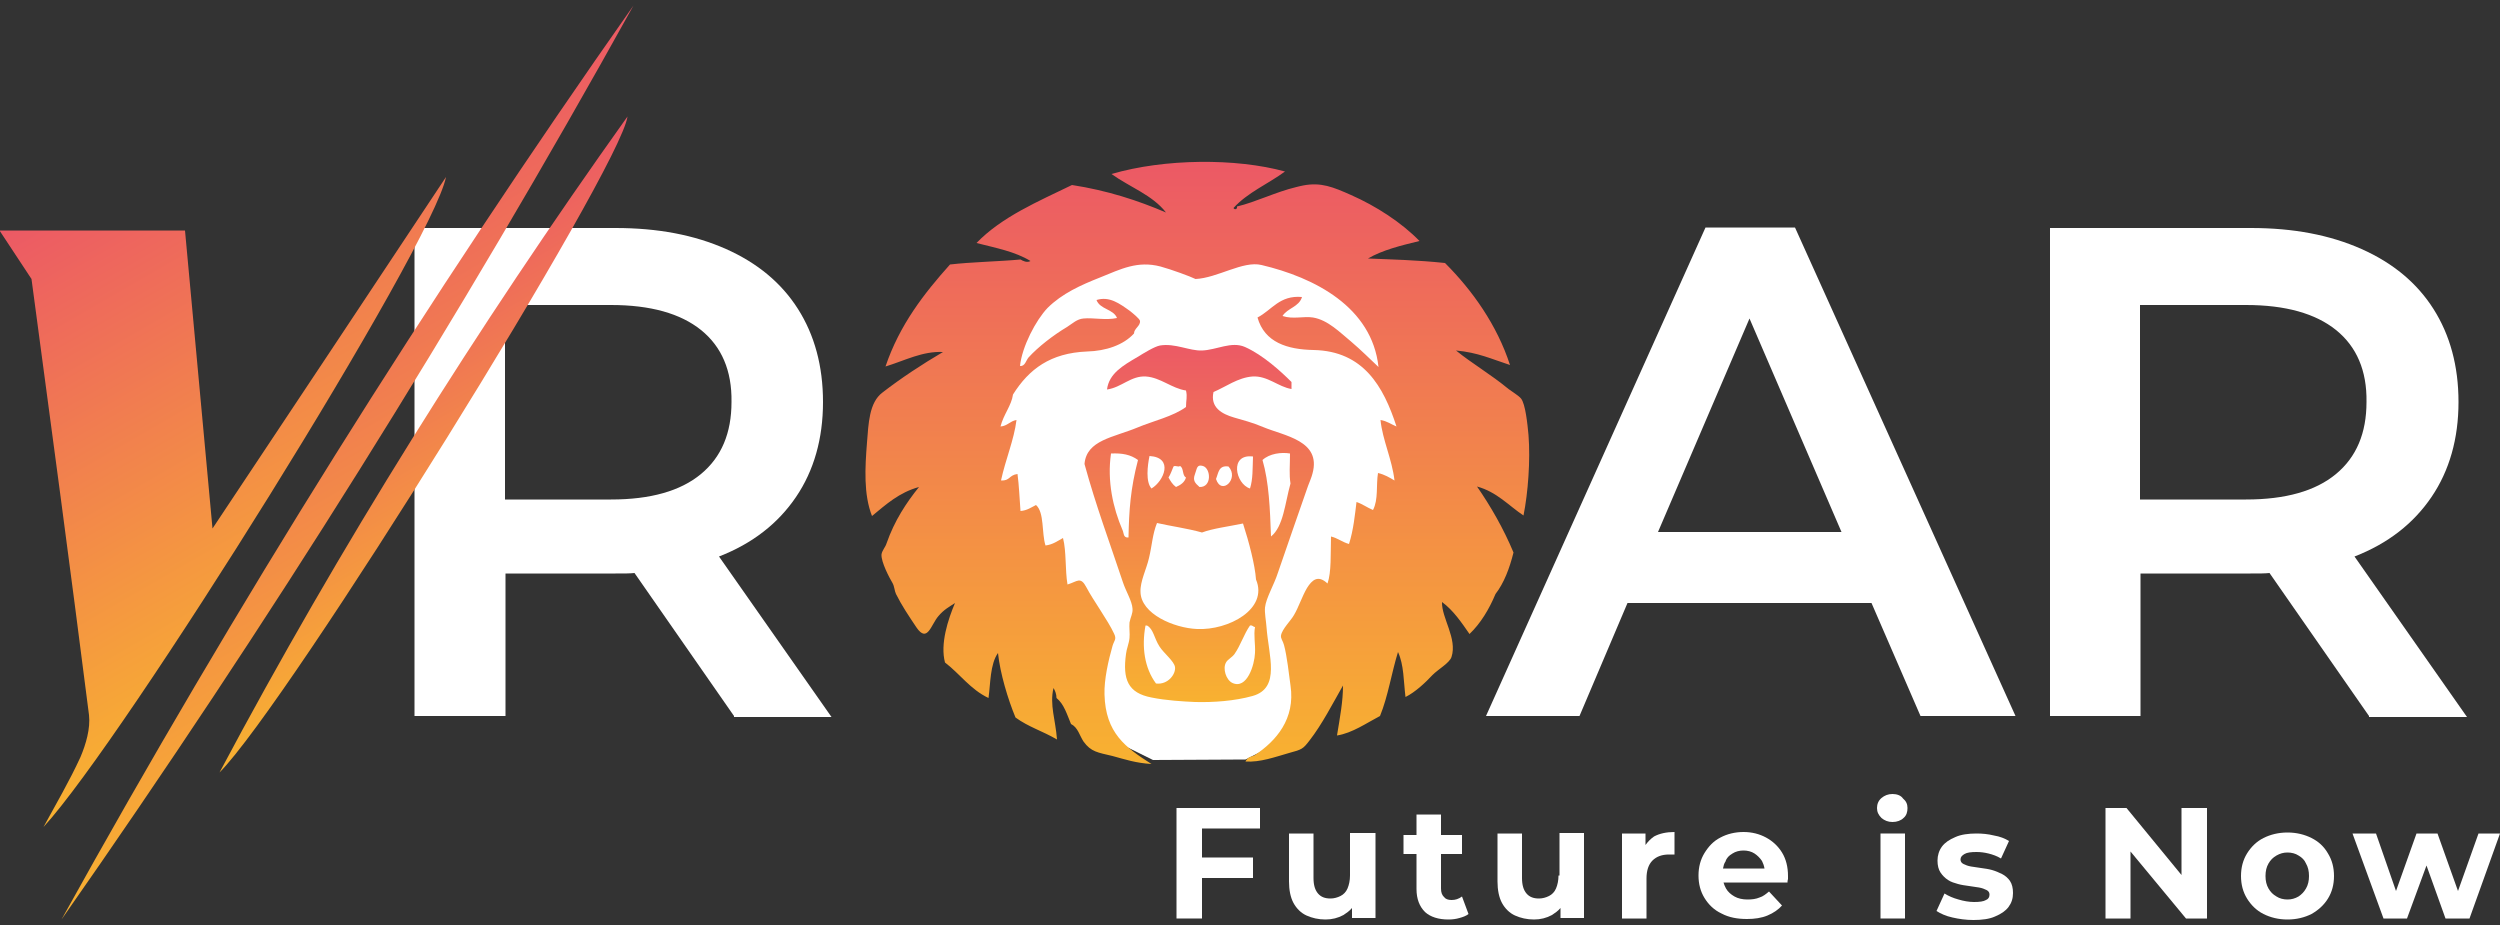 <?xml version="1.0" encoding="utf-8"?>
<!-- Generator: Adobe Illustrator 22.1.0, SVG Export Plug-In . SVG Version: 6.00 Build 0)  -->
<svg version="1.1" id="Layer_1" xmlns="http://www.w3.org/2000/svg" xmlns:xlink="http://www.w3.org/1999/xlink" x="0px" y="0px"
	 viewBox="0 0 500 185" style="enable-background:new 0 0 500 185;" xml:space="preserve">
<rect x="0" y="0" width="500" height="185" fill="#333333" stroke="none"/>
<style type="text/css">
	.st0{fill:#FFFFFF;}
	.st1{fill:url(#SVGID_1_);}
	.st2{fill:url(#SVGID_2_);}
	.st3{fill:url(#SVGID_3_);}
	.st4{fill:url(#SVGID_4_);}
	.st5{fill:url(#SVGID_5_);}
</style>
<g>
	<g>
		<g>
			<path class="st0" d="M146.8,143.2l-19.9-28.6c-0.8,0.1-2.1,0.1-3.8,0.1h-22v28.5H82.9V45.6h40.2c8.5,0,15.8,1.4,22.1,4.2
				c6.3,2.8,11.1,6.8,14.4,12c3.3,5.2,5,11.4,5,18.6c0,7.3-1.8,13.7-5.4,19c-3.6,5.3-8.7,9.3-15.4,11.9l22.5,32.1H146.8z M140.2,66
				c-4.1-3.3-10.1-5-18-5H101v38.9h21.2c7.9,0,13.9-1.7,18-5.1c4.1-3.4,6.1-8.2,6.1-14.4C146.4,74.1,144.3,69.3,140.2,66z"/>
			<path class="st0" d="M374.3,120.6h-48.8l-9.6,22.6h-18.7l43.9-97.7H359l44.1,97.7h-19L374.3,120.6z M368.3,106.4l-18.4-42.7
				l-18.3,42.7H368.3z"/>
			<path class="st0" d="M473.8,143.2l-19.9-28.6c-0.8,0.1-2.1,0.1-3.8,0.1h-22v28.5h-18.1V45.6h40.2c8.5,0,15.8,1.4,22.1,4.2
				c6.3,2.8,11.1,6.8,14.4,12c3.3,5.2,5,11.4,5,18.6c0,7.3-1.8,13.7-5.4,19c-3.6,5.3-8.7,9.3-15.4,11.9l22.5,32.1H473.8z M467.2,66
				c-4.1-3.3-10.1-5-18-5H428v38.9h21.2c7.9,0,13.9-1.7,18-5.1c4.1-3.4,6.1-8.2,6.1-14.4C473.4,74.1,471.3,69.3,467.2,66z"/>
		</g>
		<g>
			<linearGradient id="SVGID_1_" gradientUnits="userSpaceOnUse" x1="67.006" y1="131.704" x2="13.192" y2="38.495">
				<stop  offset="0" style="stop-color:#F8B131"/>
				<stop  offset="1" style="stop-color:#EC5965"/>
			</linearGradient>
			<path class="st1" d="M8.7,165.4c16.1-17.5,77.8-116.3,80.5-130c-15.3,23.1-30.6,46.1-46.7,70.3C40.6,85,38.8,65.5,37,46.1
				c-11,0-21.2,0-31.7,0c0,0,0,0,0,0h-5.4l6.4,9.7c3.9,29.1,7.8,58.1,11.5,87.2c0.3,2.7-0.6,5.8-1.7,8.4
				C13.9,156.2,11.2,160.8,8.7,165.4z"/>
			<linearGradient id="SVGID_2_" gradientUnits="userSpaceOnUse" x1="94.789" y1="136.261" x2="44.227" y2="48.684">
				<stop  offset="0" style="stop-color:#F8B131"/>
				<stop  offset="1" style="stop-color:#EC5965"/>
			</linearGradient>
			<path class="st2" d="M12.3,183.9C53.6,124.9,91.8,64,126.7,1.1C85.3,60,47.2,120.9,12.3,183.9z"/>
			<linearGradient id="SVGID_3_" gradientUnits="userSpaceOnUse" x1="102.925" y1="120.474" x2="66.511" y2="57.404">
				<stop  offset="0" style="stop-color:#F8B131"/>
				<stop  offset="1" style="stop-color:#EC5965"/>
			</linearGradient>
			<path class="st3" d="M125.5,23.3C95.2,65.8,68,109.2,43.9,154.5C57.7,140.6,124.1,33.8,125.5,23.3z"/>
		</g>
		<g>
			<path class="st0" d="M193,82.7l2.7-17.4l8-5.8l6.3-10.4l9.4-1.2l9.9-1.4h21.1l20.4,8.2l6,5.1l3.9,8.2l1.9,9.2
				c0,0,1.2,5.5,1.2,6.5c0,1-1.4,18.5-1.7,19.4c-0.2,1-7,14.7-7,14.7s-6.5,7-7,8.4c-0.5,1.4-10.9,21.6-10.9,21.6l-8.1,4.1l-18.5,0.1
				l-9.7-4.8l-2.5-6.9l-25.3-27v-13.2l-1.1-11L193,82.7z"/>
			<g id="ShoSho_2_">
				
					<linearGradient id="SVGID_4_" gradientUnits="userSpaceOnUse" x1="239.56" y1="33.874" x2="239.56" y2="153.654" gradientTransform="matrix(1 0 0 -1 0 186)">
					<stop  offset="0" style="stop-color:#F8B131"/>
					<stop  offset="1" style="stop-color:#EC5965"/>
				</linearGradient>
				<path class="st4" d="M257,34.3c-3.4,2.5-7.5,4.2-10.3,7.3c0.2,0.4,0.8,0.3,0.7-0.3c3.8-0.9,7.7-2.9,11.9-3.9
					c0.3-0.1,0.9-0.2,1.3-0.3c3.6-0.7,6,0.3,9.6,1.9c5,2.2,10.1,5.5,13.7,9.2c-3.7,0.9-7.4,1.8-10.3,3.5c4.8,0.2,9.7,0.3,15.4,0.9
					C294.5,58.1,299.4,65,302,73c-3.7-1.2-6.4-2.5-10.8-2.9c3.2,2.6,7,4.8,10.5,7.7c0.8,0.6,2,1.3,2.5,1.9c0.9,1.1,1.3,5.2,1.5,7.3
					c0.4,5.1-0.1,11.6-1,16.1c-3-2-5.3-4.7-9.3-5.8c2.7,3.9,5.3,8.4,7.3,13.2c-0.8,3.2-1.9,6.1-3.6,8.3c-1.3,3.1-3,5.9-5.2,8
					c-1.6-2.3-3.2-4.7-5.5-6.4c-0.1,3.2,3.1,7.3,1.9,11c-0.4,1.2-2.6,2.4-3.8,3.6c-1.4,1.5-3.4,3.4-5.4,4.4c-0.4-3.2-0.3-6.4-1.5-9
					c-1.3,4.2-2,8.9-3.6,12.8c-2.7,1.4-5.5,3.4-8.6,3.9c0.6-3.7,1.2-6.8,1.2-10c-2,3.5-4.2,7.8-6.7,11c-1.3,1.7-1.5,1.8-4.1,2.5
					c-2.8,0.8-5.8,1.9-8.7,1.7c0.5-1.1,1.3-0.9,1.9-1.3c4.2-2.8,8.1-7.2,7.1-13.9c-0.3-2.2-0.7-5.9-1.3-8.1
					c-0.2-0.8-0.7-1.3-0.6-1.9c0.2-1.3,2-3,2.6-4.1c0.9-1.5,1.6-3.7,2.6-5.4c1-1.6,2.2-2.7,4.1-0.9c0.8-2.3,0.6-5.9,0.7-9.4
					c1.3,0.3,2.2,1.1,3.6,1.5c0.9-2.8,1.2-6,1.5-8.4c1.2,0.4,2.1,1.1,3.3,1.6c1.1-2.1,0.6-5,1-7.4c1.3,0.3,2.3,0.9,3.3,1.5
					c-0.5-4.3-2.4-8.1-2.8-12.1c1.3,0.2,2.2,0.9,3.2,1.3c-2.6-8-6.6-15.1-16.6-15.3c-5.2-0.1-9.8-1.5-11.2-6.5
					c2.9-1.5,4.4-4.5,8.9-4.1c-0.6,2-2.9,2.2-3.9,3.8c2.1,0.7,4.2,0,6.1,0.3c3,0.5,5.4,3,7.6,4.8c2,1.7,3.8,3.5,5.5,5.1
					c-1.3-12-12.8-17.9-23.4-20.4c-3.7-0.9-8.8,2.6-13.2,2.8c-1-0.5-4.8-1.9-7-2.5c-4.6-1.2-7.9,0.5-12.1,2.2
					c-3.8,1.5-7.6,3.2-10.5,6.1c-2.3,2.4-5.1,7.7-5.5,11.6c1,0.1,1.2-1.1,1.7-1.7c1.9-2.1,5-4.5,7.7-6.1c1.1-0.7,2-1.6,3.3-1.7
					c1.9-0.2,4.5,0.4,6.7-0.1c-0.7-1.8-3.4-1.7-4.1-3.6c2.6-0.8,4.6,0.7,6.7,2.2c0.5,0.4,2,1.6,2,2c0.1,1-1.2,1.5-1.2,2.5
					c-2.1,2.3-5.6,3.5-9.4,3.6c-7.3,0.3-11.6,3.5-14.8,8.6c-0.3,2.2-1.9,4-2.5,6.4c1.4-0.1,1.9-1.1,3.2-1.3c-0.5,4-2.2,7.9-3.1,12.1
					c1.8,0.1,1.6-1.1,3.3-1.3c0.3,2.2,0.4,4.8,0.6,7.4c1.3-0.1,2.1-0.7,3.1-1.2c1.7,1.5,1.1,5.6,1.9,8.1c1.5-0.2,2.4-0.9,3.5-1.5
					c0.7,2.7,0.4,6.4,0.9,9.3c2-0.6,2.6-1.7,3.8,0.6c1.3,2.5,4.3,6.6,5.5,9.2c0.6,1.2,0,1.4-0.3,2.5c-0.8,2.8-1.7,6.7-1.6,9.7
					c0.2,7.7,4.2,10.6,9.4,13.9c-3.2-0.2-5.2-0.9-7.8-1.6c-2.9-0.7-4.3-0.8-5.8-2.9c-0.8-1.2-1.1-2.8-2.5-3.5
					c-0.8-1.9-1.4-4-2.9-5.2c0-0.8-0.3-1.5-0.6-2c-0.8,3.4,0.4,6.3,0.7,10.3c-2.9-1.7-5.7-2.5-8.3-4.4c-1.5-3.6-3.1-8.9-3.5-12.9
					c-1.6,2.2-1.5,6.2-1.9,9c-3.6-1.7-5.7-4.8-8.7-7.1c-1-3.7,0.6-8.6,2-11.9c-1.2,0.8-2.2,1.3-3.3,2.6c-1.5,1.7-2.2,5.5-4.4,2.3
					c-1.6-2.4-2.9-4.3-4.1-6.7c-0.3-0.6-0.3-1.5-0.7-2.2c-0.6-1-2.3-4.2-2.2-5.7c0.1-0.8,0.8-1.5,1-2.2c1.6-4.6,4-8.2,6.5-11.3
					c-4,1.1-6.6,3.5-9.4,5.8c-1.7-4.3-1.4-9.7-1-14.7c0.3-3.7,0.4-8,3.1-10c3.6-2.8,8-5.7,12.1-8.1c-4.1-0.2-7.6,1.7-11.5,2.9
					c2.8-8.3,7.7-14.6,12.9-20.4c4.2-0.5,9.8-0.6,14.1-1c0.5,0.3,1.3,0.7,2,0.3c-3.1-1.9-6.9-2.6-10.8-3.6c5-5.2,12.3-8.3,19.1-11.6
					c7.1,1.1,13.2,3.1,18.8,5.5c-2.7-3.5-7.3-5.1-10.9-7.7C232.9,31.7,247.2,31.6,257,34.3z"/>
				
					<linearGradient id="SVGID_5_" gradientUnits="userSpaceOnUse" x1="239.883" y1="45.87" x2="239.883" y2="117.199" gradientTransform="matrix(1 0 0 -1 0 186)">
					<stop  offset="0" style="stop-color:#F8B131"/>
					<stop  offset="1" style="stop-color:#EC5965"/>
				</linearGradient>
				<path class="st5" d="M258.3,77.8c-2.6-0.4-4.8-2.7-7.8-2.5c-2.9,0.2-5.4,2.1-7.8,3.1c-0.7,3.1,1.7,4.4,4.1,5.1
					c1.7,0.5,3.7,1,5.8,1.9c4.3,1.8,11.7,2.7,9.9,9.3c-0.2,0.8-0.6,1.7-0.9,2.5c-2,5.8-4,11.4-6,17.3c-0.8,2.5-2.4,5.1-2.6,7
					c-0.1,1.1,0.2,2.6,0.3,3.9c0.4,5.7,2.9,12.2-2.8,13.8c-3.6,1-7.8,1.3-11.5,1.2c-2.3-0.1-5.8-0.3-8.7-0.9
					c-4.7-0.9-5.8-3.6-5.1-8.7c0.1-1,0.6-2.1,0.7-3.2c0.1-0.9-0.1-2.1,0-3.1c0.2-1.1,0.7-1.8,0.6-2.8c-0.1-1.5-1.3-3.4-1.9-5.2
					c-2.7-8.1-5.4-15.3-7.7-23.7c0.4-4.8,5.8-5.3,10.6-7.3c3.1-1.3,7.1-2.2,9.7-4.1c0-1.4,0.3-2,0-3.3c-2.8-0.4-5.1-2.6-8-2.8
					c-3-0.2-4.9,2.2-7.8,2.6c0.4-3.2,3.2-4.8,6.1-6.5c1.3-0.8,3.4-2.1,4.5-2.3c3-0.5,5.9,1.1,8.4,1c2.9-0.1,5.9-1.9,8.6-0.7
					c3.6,1.6,7.2,4.9,9.3,7C258.3,76.7,258.3,77.3,258.3,77.8z M222.2,90.7c-0.8,5.5,0.4,10.9,2.3,15.3c0.3,0.6,0.1,1.6,1.2,1.5
					c0.1-5.4,0.4-9.8,1.9-15.5C226.1,90.9,224.4,90.6,222.2,90.7z M252.5,92c1.3,4.5,1.5,9.8,1.7,15.3c2.5-2,2.8-6.7,3.9-10.6
					c-0.3-1.8-0.1-3.6-0.1-6C256.3,90.4,253.9,90.7,252.5,92z M229.9,91.2c-0.4,1.9-0.8,5.2,0.4,6.5
					C232.8,96.2,234.8,91.5,229.9,91.2z M250,97.7c0.6-1.9,0.5-3.9,0.6-6.4C245.8,90.7,247.1,96.8,250,97.7z M234.7,93.3
					c-0.3,0.7-0.6,1.6-1,2.2c0.4,0.7,0.8,1.4,1.5,1.9c0.9-0.4,1.7-0.9,2-1.9c-0.8-0.4-0.4-1.9-1.2-2.3
					C235.6,93.5,235.1,93,234.7,93.3z M240.6,93.2c-1.3-0.4-1.2,0.6-1.6,1.6c-0.5,1.3,0,1.8,0.9,2.6
					C242.4,97.5,242.2,93.7,240.6,93.2z M243.2,95.8c1.1,3.4,4.7-0.1,2.5-2.5C243.7,93,243.7,94.6,243.2,95.8z M240.4,106.5
					c-2.8-0.8-6.4-1.3-9-1.9c-0.9,2.2-1,4.5-1.6,7c-0.5,2.2-1.8,4.7-1.7,6.8c0.1,4.4,6.7,7.2,11.3,7.4c6.3,0.3,14.3-4,11.8-9.9
					c-0.2-2.9-1.4-7.5-2.6-11.2C245.7,105.3,242.5,105.7,240.4,106.5z M231.2,136.7c2.4,0.3,4-1.9,3.8-3.3c-0.2-1.2-2.2-2.7-3.1-4.1
					c-1.1-1.7-1.2-3.5-2.5-4.2c-0.1,0-0.2,0-0.3,0C228.3,129.4,228.9,133.6,231.2,136.7z M250,125.1c-1.2,1.7-1.9,4-3.1,5.7
					c-0.5,0.7-1.4,1.1-1.7,1.7c-0.7,1.2,0,3.5,1.3,4.1c2.9,1.3,4.4-3.6,4.5-6c0.1-1.8-0.3-3.5,0-5.2
					C250.6,125.4,250.6,125,250,125.1z"/>
			</g>
		</g>
	</g>
	<g>
		<polygon class="st0" points="235.3,183.7 240.4,183.7 240.4,175.6 250.6,175.6 250.6,171.5 240.4,171.5 240.4,165.7 252,165.7 
			252,161.6 235.3,161.6 		"/>
		<path class="st0" d="M270,175.1c0,1-0.2,1.9-0.5,2.6c-0.3,0.7-0.8,1.2-1.4,1.5c-0.6,0.3-1.3,0.5-2,0.5c-1.1,0-1.9-0.3-2.5-1
			c-0.6-0.7-0.9-1.7-0.9-3.1v-8.9h-4.9v9.6c0,1.7,0.3,3.2,0.9,4.3c0.6,1.1,1.5,2,2.6,2.5c1.1,0.5,2.4,0.8,3.8,0.8
			c1.3,0,2.5-0.3,3.6-0.9c0.6-0.4,1.2-0.8,1.7-1.4v2h4.7v-17H270V175.1z"/>
		<path class="st0" d="M290.3,180c-0.7,0-1.2-0.2-1.5-0.6c-0.4-0.4-0.6-0.9-0.6-1.7v-6.9h4.2v-3.8h-4.2v-4.1h-4.9v4.1h-2.6v3.8h2.6
			v7c0,2,0.6,3.5,1.7,4.6c1.1,1,2.7,1.5,4.7,1.5c0.8,0,1.5-0.1,2.2-0.3c0.7-0.2,1.3-0.4,1.8-0.8l-1.3-3.5
			C291.7,179.8,291.1,180,290.3,180z"/>
		<path class="st0" d="M311.7,175.1c0,1-0.2,1.9-0.5,2.6c-0.3,0.7-0.8,1.2-1.4,1.5c-0.6,0.3-1.3,0.5-2,0.5c-1.1,0-1.9-0.3-2.5-1
			c-0.6-0.7-0.9-1.7-0.9-3.1v-8.9h-4.9v9.6c0,1.7,0.3,3.2,0.9,4.3c0.6,1.1,1.5,2,2.6,2.5c1.1,0.5,2.4,0.8,3.8,0.8
			c1.3,0,2.5-0.3,3.6-0.9c0.6-0.4,1.2-0.8,1.7-1.4v2h4.7v-17h-4.9V175.1z"/>
		<path class="st0" d="M329.1,169v-2.3h-4.7v17h4.9v-8c0-1.6,0.4-2.8,1.2-3.6c0.8-0.8,1.9-1.2,3.3-1.2c0.2,0,0.4,0,0.5,0
			c0.2,0,0.4,0,0.6,0v-4.5c-1.6,0-3,0.3-4.1,0.9C330.1,167.8,329.6,168.3,329.1,169z"/>
		<path class="st0" d="M353.2,167.5c-1.3-0.7-2.8-1.1-4.5-1.1c-1.7,0-3.3,0.4-4.6,1.1c-1.4,0.7-2.4,1.8-3.2,3.1
			c-0.8,1.3-1.2,2.8-1.2,4.5c0,1.7,0.4,3.2,1.2,4.5c0.8,1.3,1.9,2.4,3.4,3.1c1.5,0.8,3.2,1.1,5.1,1.1c1.5,0,2.9-0.2,4.1-0.7
			c1.2-0.5,2.2-1.2,2.9-2l-2.6-2.8c-0.6,0.5-1.2,1-1.9,1.2c-0.7,0.3-1.5,0.4-2.4,0.4c-1,0-1.9-0.2-2.6-0.6c-0.7-0.4-1.3-0.9-1.7-1.6
			c-0.2-0.4-0.4-0.8-0.5-1.2h12.8c0-0.2,0-0.4,0.1-0.7c0-0.2,0-0.5,0-0.6c0-1.8-0.4-3.4-1.2-4.7
			C355.6,169.2,354.5,168.2,353.2,167.5z M346.5,170.7c0.6-0.4,1.4-0.6,2.2-0.6c0.8,0,1.6,0.2,2.2,0.6c0.6,0.4,1.1,0.9,1.5,1.5
			c0.2,0.4,0.4,0.9,0.5,1.5h-8.3c0.1-0.5,0.2-1,0.5-1.4C345.3,171.6,345.8,171.1,346.5,170.7z"/>
		<rect x="376.1" y="166.7" class="st0" width="4.9" height="17"/>
		<path class="st0" d="M378.5,158.8c-0.9,0-1.6,0.3-2.2,0.8c-0.6,0.5-0.9,1.2-0.9,2c0,0.8,0.3,1.4,0.9,2c0.6,0.5,1.3,0.8,2.2,0.8
			c0.9,0,1.7-0.3,2.2-0.8c0.6-0.5,0.8-1.2,0.8-2c0-0.8-0.3-1.4-0.9-1.9C380.2,159.1,379.4,158.8,378.5,158.8z"/>
		<path class="st0" d="M400.4,174.8c-0.6-0.3-1.3-0.6-2-0.8s-1.5-0.3-2.2-0.4c-0.7-0.1-1.4-0.2-2-0.3c-0.6-0.1-1.1-0.3-1.5-0.5
			c-0.4-0.2-0.6-0.5-0.6-0.9c0-0.5,0.3-0.8,0.8-1.1c0.5-0.3,1.3-0.4,2.4-0.4c0.8,0,1.6,0.1,2.4,0.3c0.8,0.2,1.7,0.5,2.5,1l1.6-3.5
			c-0.8-0.5-1.8-0.9-3-1.1c-1.2-0.3-2.4-0.4-3.5-0.4c-1.6,0-3.1,0.2-4.2,0.7c-1.2,0.5-2.1,1.1-2.7,1.9c-0.6,0.8-0.9,1.8-0.9,2.8
			c0,1,0.2,1.8,0.6,2.4c0.4,0.6,0.9,1.1,1.5,1.5c0.6,0.4,1.3,0.6,2,0.8c0.7,0.2,1.5,0.3,2.2,0.4c0.7,0.1,1.4,0.2,2,0.3
			c0.6,0.1,1.1,0.3,1.5,0.5c0.4,0.2,0.6,0.5,0.6,0.9c0,0.5-0.2,0.9-0.7,1.1c-0.5,0.3-1.3,0.4-2.4,0.4c-1,0-2.1-0.2-3.1-0.5
			c-1.1-0.3-2-0.7-2.8-1.2l-1.6,3.5c0.8,0.5,1.8,1,3.2,1.3c1.3,0.3,2.7,0.5,4.2,0.5c1.7,0,3.2-0.2,4.3-0.7c1.2-0.5,2.1-1.1,2.7-1.9
			c0.6-0.8,0.9-1.7,0.9-2.8c0-1-0.2-1.8-0.6-2.4S401,175.1,400.4,174.8z"/>
		<polygon class="st0" points="436.3,175 425.3,161.6 421.1,161.6 421.1,183.7 426.1,183.7 426.1,170.3 437.2,183.7 441.4,183.7 
			441.4,161.6 436.3,161.6 		"/>
		<path class="st0" d="M462.3,167.6c-1.4-0.7-3-1.1-4.8-1.1c-1.8,0-3.4,0.4-4.8,1.1s-2.5,1.8-3.3,3.1c-0.8,1.3-1.2,2.8-1.2,4.5
			c0,1.7,0.4,3.2,1.2,4.5c0.8,1.3,1.9,2.4,3.3,3.1s3,1.1,4.8,1.1c1.8,0,3.4-0.4,4.8-1.1c1.4-0.8,2.5-1.8,3.3-3.1
			c0.8-1.3,1.2-2.8,1.2-4.5c0-1.7-0.4-3.2-1.2-4.5C464.8,169.3,463.7,168.3,462.3,167.6z M461.2,177.7c-0.4,0.7-0.9,1.2-1.5,1.6
			c-0.7,0.4-1.4,0.6-2.2,0.6c-0.8,0-1.6-0.2-2.2-0.6c-0.7-0.4-1.2-0.9-1.6-1.6c-0.4-0.7-0.6-1.5-0.6-2.5c0-1,0.2-1.8,0.6-2.5
			c0.4-0.7,0.9-1.2,1.6-1.6c0.7-0.4,1.4-0.6,2.2-0.6c0.8,0,1.6,0.2,2.2,0.6c0.7,0.4,1.2,0.9,1.5,1.6c0.4,0.7,0.6,1.5,0.6,2.5
			C461.8,176.2,461.6,177,461.2,177.7z"/>
		<polygon class="st0" points="495.7,166.7 491.6,178.2 487.5,166.7 483.3,166.7 479.2,178.2 475.2,166.7 470.5,166.7 476.7,183.7 
			481.4,183.7 485.3,173.1 489.1,183.7 493.9,183.7 500,166.7 		"/>
	</g>
</g>
</svg>
